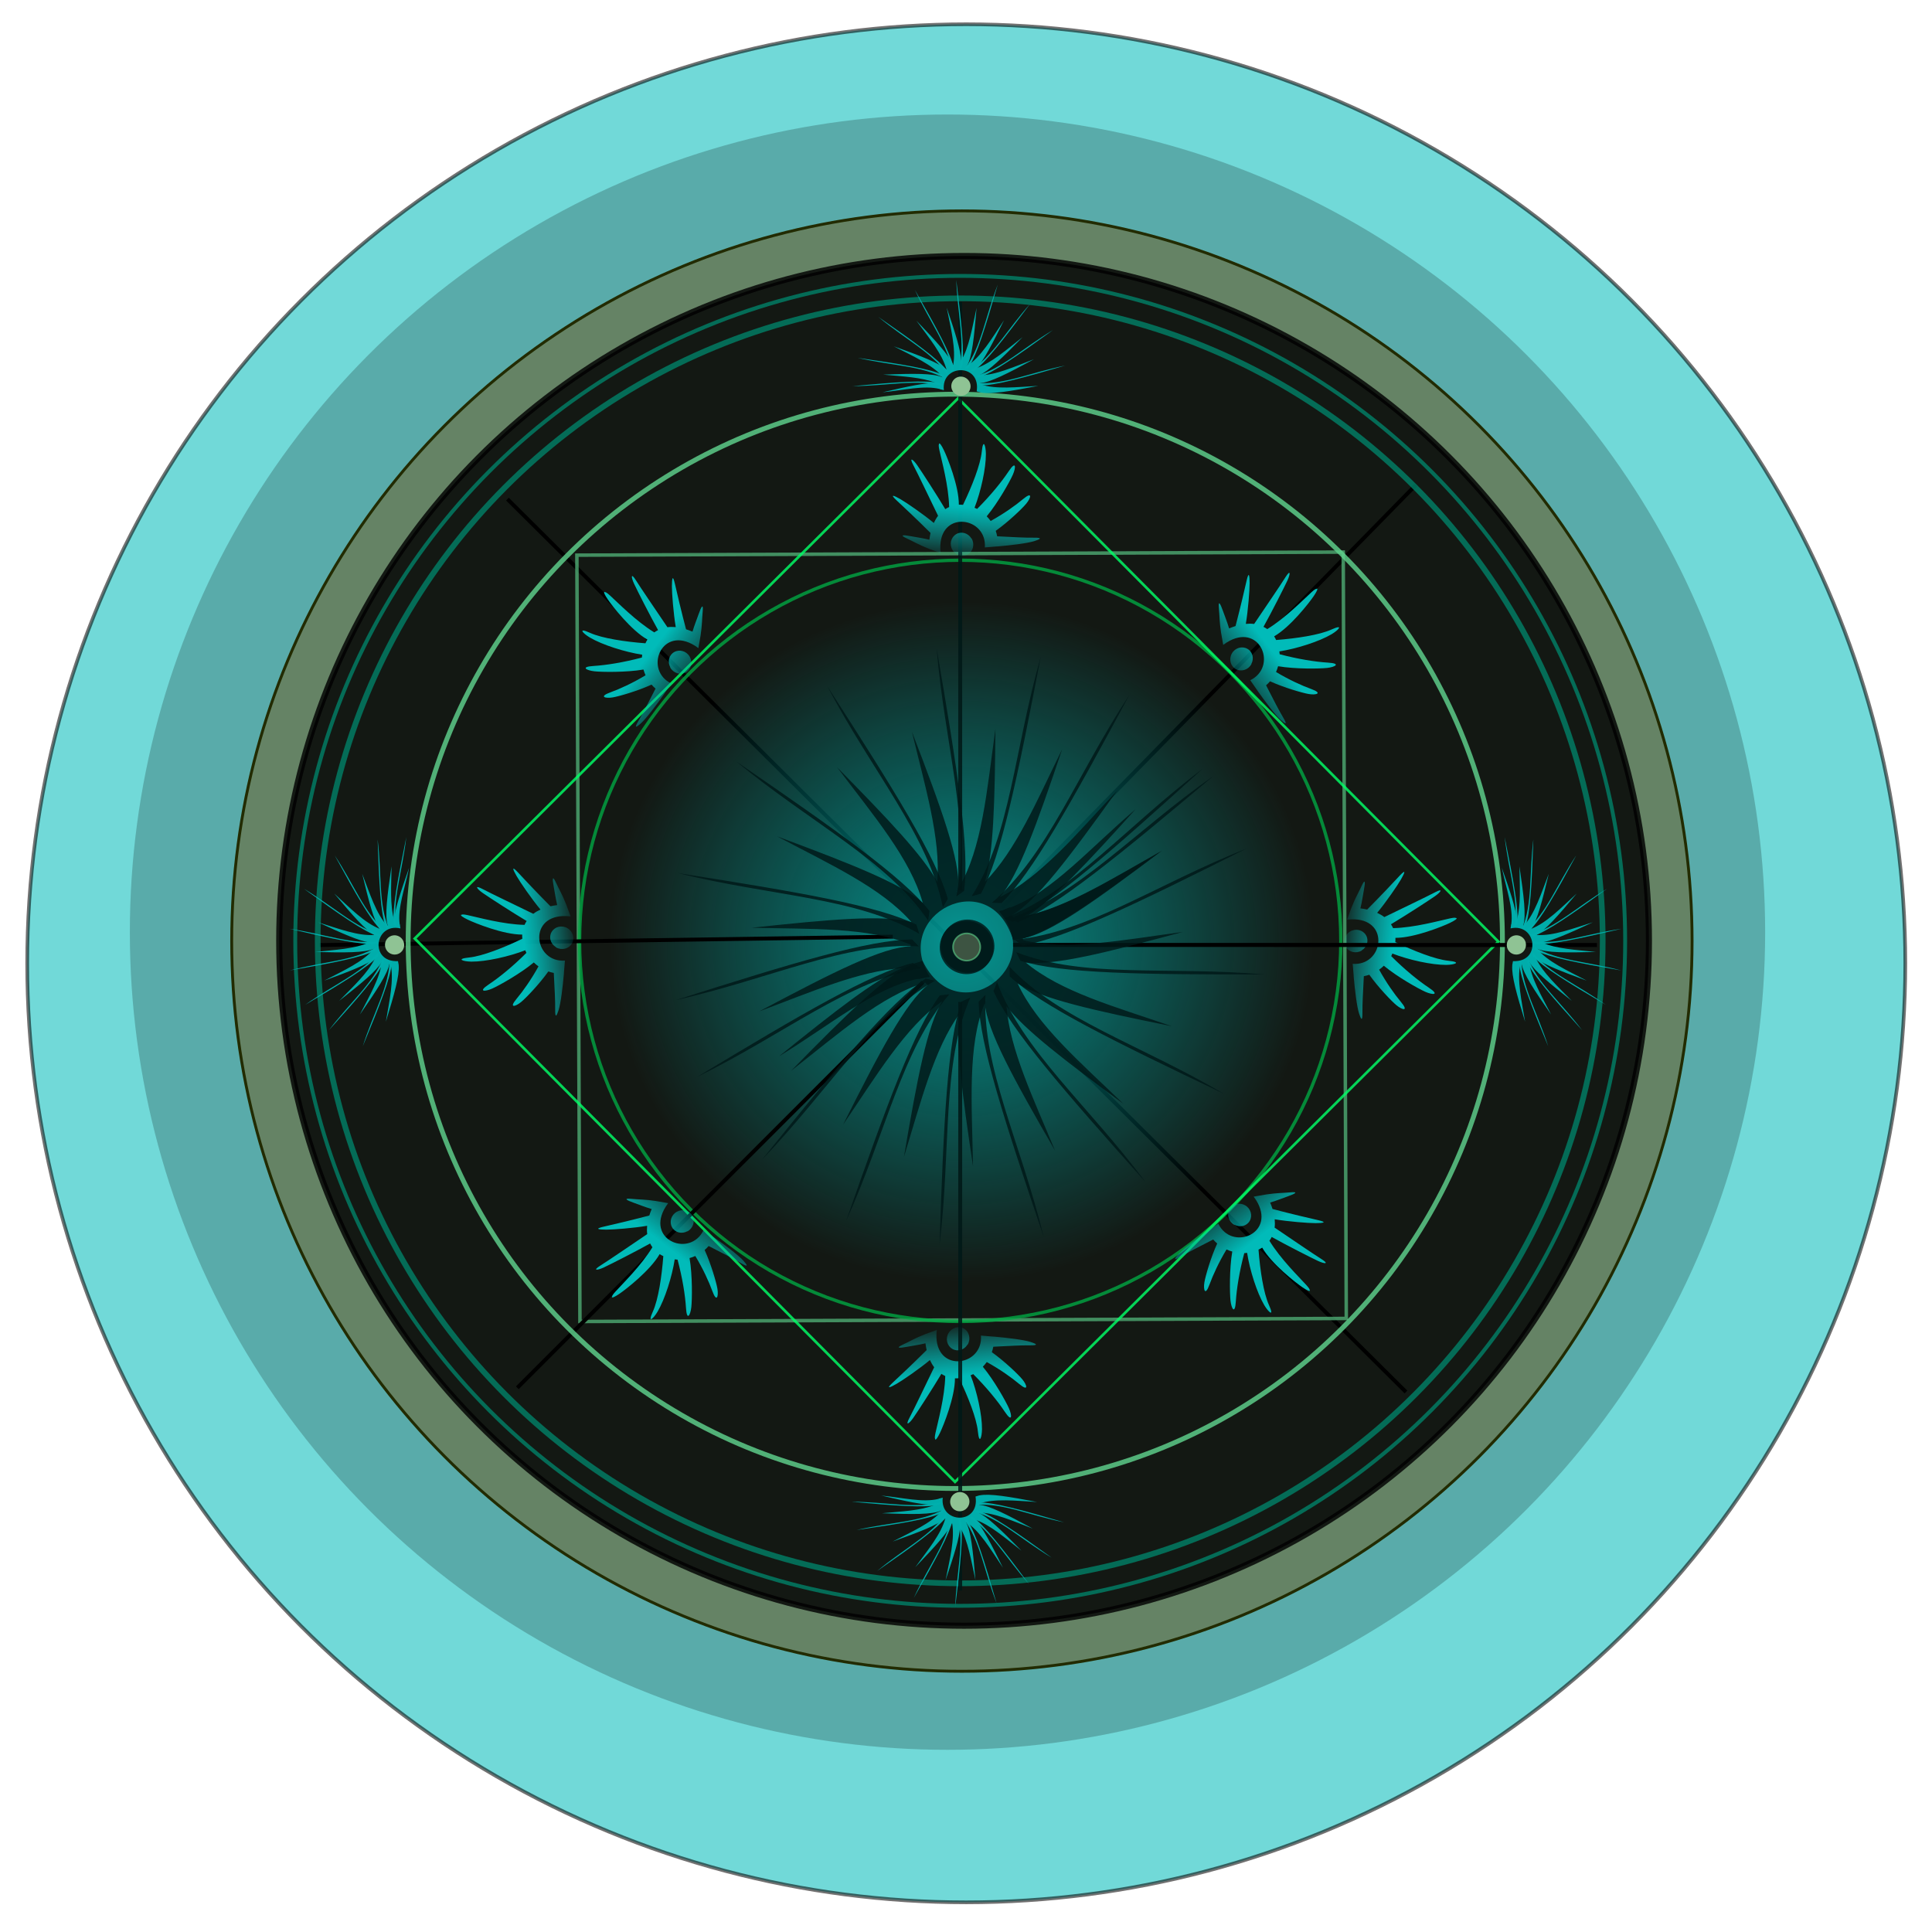 <?xml version="1.0" encoding="UTF-8" standalone="no"?>
<!-- Created with Inkscape (http://www.inkscape.org/) -->

<svg
   xmlns:dc="http://purl.org/dc/elements/1.1/"
   xmlns:cc="http://creativecommons.org/ns#"
   xmlns:rdf="http://www.w3.org/1999/02/22-rdf-syntax-ns#"
   xmlns:svg="http://www.w3.org/2000/svg"
   xmlns="http://www.w3.org/2000/svg"
   xmlns:xlink="http://www.w3.org/1999/xlink"
   xmlns:sodipodi="http://sodipodi.sourceforge.net/DTD/sodipodi-0.dtd"
   xmlns:inkscape="http://www.inkscape.org/namespaces/inkscape"
   width="128"
   height="128"
   viewBox="0 0 33.867 33.867"
   version="1.1"
   id="svg10844"
   inkscape:version="0.92.4 (5da689c313, 2019-01-14)"
   sodipodi:docname="icono_libro.svg">
  <defs
     id="defs10838">
    <radialGradient
       inkscape:collect="always"
       xlink:href="#linearGradient2828"
       id="radialGradient2832-6-0-4"
       cx="198.525"
       cy="313.859"
       fx="198.525"
       fy="313.859"
       r="98.074"
       gradientUnits="userSpaceOnUse"
       gradientTransform="matrix(0.419,-0.009,0.009,0.405,97.667,202.753)" />
    <linearGradient
       inkscape:collect="always"
       id="linearGradient2828">
      <stop
         style="stop-color:#01b0ae;stop-opacity:1;"
         offset="0"
         id="stop2824" />
      <stop
         style="stop-color:#01b0ae;stop-opacity:0;"
         offset="1"
         id="stop2826" />
    </linearGradient>
    <linearGradient
       inkscape:collect="always"
       xlink:href="#linearGradient2194"
       id="linearGradient5711"
       gradientUnits="userSpaceOnUse"
       gradientTransform="matrix(0.192,0.128,-0.128,0.192,69.902,129.512)"
       x1="1036.648"
       y1="-281.795"
       x2="1005.652"
       y2="-189.787" />
    <linearGradient
       inkscape:collect="always"
       id="linearGradient2194">
      <stop
         style="stop-color:#01bbb9;stop-opacity:1;"
         offset="0"
         id="stop2190" />
      <stop
         style="stop-color:#01bbb9;stop-opacity:0;"
         offset="1"
         id="stop2192" />
    </linearGradient>
    <linearGradient
       inkscape:collect="always"
       xlink:href="#linearGradient2208"
       id="linearGradient5719"
       gradientUnits="userSpaceOnUse"
       x1="1056.525"
       y1="-287.452"
       x2="1012.672"
       y2="-215.192" />
    <linearGradient
       inkscape:collect="always"
       id="linearGradient2208">
      <stop
         style="stop-color:#01bbb9;stop-opacity:1"
         offset="0"
         id="stop2204" />
      <stop
         style="stop-color:#07e2e1;stop-opacity:0;"
         offset="1"
         id="stop2206" />
    </linearGradient>
    <linearGradient
       inkscape:collect="always"
       xlink:href="#linearGradient2194"
       id="linearGradient5725"
       gradientUnits="userSpaceOnUse"
       x1="1036.648"
       y1="-281.795"
       x2="1005.652"
       y2="-189.787" />
    <filter
       inkscape:collect="always"
       style="color-interpolation-filters:sRGB"
       id="filter5767-5"
       x="-0.074"
       width="1.149"
       y="-0.074"
       height="1.149">
      <feGaussianBlur
         inkscape:collect="always"
         stdDeviation="8.079"
         id="feGaussianBlur5769-8" />
    </filter>
    <linearGradient
       inkscape:collect="always"
       xlink:href="#linearGradient2194"
       id="linearGradient11660"
       gradientUnits="userSpaceOnUse"
       gradientTransform="matrix(0.192,0.128,-0.128,0.192,69.902,129.512)"
       x1="1036.648"
       y1="-281.795"
       x2="1005.652"
       y2="-189.787" />
    <linearGradient
       inkscape:collect="always"
       xlink:href="#linearGradient2208"
       id="linearGradient11662"
       gradientUnits="userSpaceOnUse"
       x1="1056.525"
       y1="-287.452"
       x2="1012.672"
       y2="-215.192" />
    <linearGradient
       inkscape:collect="always"
       xlink:href="#linearGradient2208"
       id="linearGradient11664"
       gradientUnits="userSpaceOnUse"
       x1="1056.525"
       y1="-287.452"
       x2="1012.672"
       y2="-215.192" />
    <linearGradient
       inkscape:collect="always"
       xlink:href="#linearGradient2208"
       id="linearGradient11666"
       gradientUnits="userSpaceOnUse"
       x1="1056.525"
       y1="-287.452"
       x2="1012.672"
       y2="-215.192" />
    <linearGradient
       inkscape:collect="always"
       xlink:href="#linearGradient2194"
       id="linearGradient11668"
       gradientUnits="userSpaceOnUse"
       x1="1036.648"
       y1="-281.795"
       x2="1005.652"
       y2="-189.787" />
    <linearGradient
       inkscape:collect="always"
       xlink:href="#linearGradient2194"
       id="linearGradient11670"
       gradientUnits="userSpaceOnUse"
       x1="1036.648"
       y1="-281.795"
       x2="1005.652"
       y2="-189.787" />
    <linearGradient
       inkscape:collect="always"
       xlink:href="#linearGradient2194"
       id="linearGradient11672"
       gradientUnits="userSpaceOnUse"
       x1="1036.648"
       y1="-281.795"
       x2="1005.652"
       y2="-189.787" />
    <linearGradient
       inkscape:collect="always"
       xlink:href="#linearGradient2208"
       id="linearGradient11674"
       gradientUnits="userSpaceOnUse"
       x1="1056.525"
       y1="-287.452"
       x2="1012.672"
       y2="-215.192" />
    <linearGradient
       inkscape:collect="always"
       xlink:href="#linearGradient2208"
       id="linearGradient11676"
       gradientUnits="userSpaceOnUse"
       x1="1056.525"
       y1="-287.452"
       x2="1012.672"
       y2="-215.192" />
    <linearGradient
       inkscape:collect="always"
       xlink:href="#linearGradient2208"
       id="linearGradient11678"
       gradientUnits="userSpaceOnUse"
       x1="1056.525"
       y1="-287.452"
       x2="1012.672"
       y2="-215.192" />
    <linearGradient
       inkscape:collect="always"
       xlink:href="#linearGradient2194"
       id="linearGradient11680"
       gradientUnits="userSpaceOnUse"
       x1="1036.648"
       y1="-281.795"
       x2="1005.652"
       y2="-189.787" />
    <linearGradient
       inkscape:collect="always"
       xlink:href="#linearGradient2194"
       id="linearGradient11682"
       gradientUnits="userSpaceOnUse"
       x1="1036.648"
       y1="-281.795"
       x2="1005.652"
       y2="-189.787" />
    <linearGradient
       inkscape:collect="always"
       xlink:href="#linearGradient2194"
       id="linearGradient11684"
       gradientUnits="userSpaceOnUse"
       x1="1036.648"
       y1="-281.795"
       x2="1005.652"
       y2="-189.787" />
    <linearGradient
       inkscape:collect="always"
       xlink:href="#linearGradient2194"
       id="linearGradient11686"
       gradientUnits="userSpaceOnUse"
       x1="1036.648"
       y1="-281.795"
       x2="1005.652"
       y2="-189.787" />
    <linearGradient
       inkscape:collect="always"
       xlink:href="#linearGradient2194"
       id="linearGradient11688"
       gradientUnits="userSpaceOnUse"
       x1="1036.648"
       y1="-281.795"
       x2="1005.652"
       y2="-189.787" />
    <linearGradient
       inkscape:collect="always"
       xlink:href="#linearGradient2208"
       id="linearGradient11690"
       gradientUnits="userSpaceOnUse"
       x1="1056.525"
       y1="-287.452"
       x2="1012.672"
       y2="-215.192" />
    <linearGradient
       inkscape:collect="always"
       xlink:href="#linearGradient2208"
       id="linearGradient11692"
       gradientUnits="userSpaceOnUse"
       x1="1056.525"
       y1="-287.452"
       x2="1012.672"
       y2="-215.192" />
    <linearGradient
       inkscape:collect="always"
       xlink:href="#linearGradient2208"
       id="linearGradient11694"
       gradientUnits="userSpaceOnUse"
       x1="1056.525"
       y1="-287.452"
       x2="1012.672"
       y2="-215.192" />
    <linearGradient
       inkscape:collect="always"
       xlink:href="#linearGradient2208"
       id="linearGradient11696"
       gradientUnits="userSpaceOnUse"
       x1="1056.525"
       y1="-287.452"
       x2="1012.672"
       y2="-215.192" />
    <linearGradient
       inkscape:collect="always"
       xlink:href="#linearGradient2208"
       id="linearGradient11698"
       gradientUnits="userSpaceOnUse"
       x1="1056.525"
       y1="-287.452"
       x2="1012.672"
       y2="-215.192" />
  </defs>
  <sodipodi:namedview
     id="base"
     pagecolor="#ffffff"
     bordercolor="#666666"
     borderopacity="1.0"
     inkscape:pageopacity="0.0"
     inkscape:pageshadow="2"
     inkscape:zoom="3.6327482"
     inkscape:cx="102.47689"
     inkscape:cy="68.454561"
     inkscape:document-units="mm"
     inkscape:current-layer="layer1"
     showgrid="false"
     units="px"
     inkscape:window-width="1920"
     inkscape:window-height="1001"
     inkscape:window-x="0"
     inkscape:window-y="26"
     inkscape:window-maximized="1" />
  <g
     inkscape:label="Capa 1"
     inkscape:groupmode="layer"
     id="layer1"
     transform="translate(0,-263.133)">
    <circle
       style="opacity:0.556;fill:#01bbb9;fill-opacity:1;stroke:#000000;stroke-width:0.064;stroke-miterlimit:4;stroke-dasharray:none;stroke-opacity:1"
       id="path5346-6-2-0"
       cx="16.938"
       cy="280.019"
       r="16.461"
       inkscape:export-filename="/home/carito/Escritorio/libro de hechizos.png"
       inkscape:export-xdpi="90"
       inkscape:export-ydpi="90" />
    <circle
       style="opacity:0.459;fill:#000000;fill-opacity:1;stroke:none;stroke-width:0.51;stroke-miterlimit:4;stroke-dasharray:none;stroke-opacity:1;filter:url(#filter5767-5)"
       id="path5346-6-2-7-4"
       cx="239.584"
       cy="1666.903"
       r="130.3"
       transform="matrix(0.11,0,0,0.11,-9.745,96.114)"
       inkscape:export-filename="/home/carito/Escritorio/libro de hechizos.png"
       inkscape:export-xdpi="90"
       inkscape:export-ydpi="90" />
    <g
       id="g5876-2"
       transform="matrix(0.11,0,0,0.11,-10.626,96.114)"
       inkscape:export-filename="/home/carito/Escritorio/libro de hechizos.png"
       inkscape:export-xdpi="90"
       inkscape:export-ydpi="90">
      <circle
         r="116.363"
         cy="1668.323"
         cx="249.886"
         id="path5346-0-9"
         style="opacity:1;fill:#658365;fill-opacity:1;stroke:#222b00;stroke-width:0.455;stroke-miterlimit:4;stroke-dasharray:none;stroke-opacity:1" />
      <g
         inkscape:export-ydpi="90"
         inkscape:export-xdpi="90"
         inkscape:export-filename="/home/carito/Escritorio/mandala.png"
         transform="matrix(1.364,0,0,1.364,-0.675,1220.88)"
         id="g10264-6-6">
        <g
           id="g3924-1-1">
          <path
             sodipodi:nodetypes="cc"
             inkscape:connector-curvature="0"
             id="path2919-4-4-3-5-04"
             d="m 236.724,274.755 -48.363,49.369"
             style="fill:none;stroke:#000000;stroke-width:0.455px;stroke-linecap:butt;stroke-linejoin:miter;stroke-opacity:1" />
          <path
             inkscape:connector-curvature="0"
             id="path2919-3-5-2"
             d="M 130.602,276.404 235.578,380.721"
             style="fill:none;stroke:#000000;stroke-width:0.455px;stroke-linecap:butt;stroke-linejoin:miter;stroke-opacity:1" />
          <circle
             r="80.014"
             cy="328.011"
             cx="183.951"
             id="path1725-8-4-2"
             style="opacity:0.813;fill:#000000;fill-opacity:1;stroke:#000000;stroke-width:0.709;stroke-miterlimit:4;stroke-dasharray:none;stroke-opacity:1" />
          <rect
             transform="matrix(0.004,1,1,-0.004,0,0)"
             y="137.58"
             x="283.5"
             height="89.534"
             width="89.534"
             id="rect1742-3-6-7-20"
             style="opacity:0.813;fill:none;fill-opacity:0.175;stroke:#4faf75;stroke-width:0.408;stroke-miterlimit:4;stroke-dasharray:none;stroke-opacity:0.965" />
          <circle
             r="44.47"
             cy="328.011"
             cx="183.499"
             id="path1761-7-5-7-0-6-5"
             style="opacity:0.813;fill:url(#radialGradient2832-6-0-4);fill-opacity:1;stroke:#00aa44;stroke-width:0.389;stroke-miterlimit:4;stroke-dasharray:none;stroke-opacity:0.965" />
          <path
             sodipodi:nodetypes="cc"
             inkscape:connector-curvature="0"
             id="path2919-4-47-4-5-5"
             d="m 175.624,327.52 -67.008,0.983"
             style="fill:none;stroke:#000000;stroke-width:0.455px;stroke-linecap:butt;stroke-linejoin:miter;stroke-opacity:1" />
          <circle
             r="75.063"
             cy="328.011"
             cx="183.499"
             id="path1725-2-8-6-2"
             style="opacity:0.813;fill:none;fill-opacity:1;stroke:#008066;stroke-width:0.665;stroke-miterlimit:4;stroke-dasharray:none;stroke-opacity:1" />
          <rect
             transform="matrix(0.709,-0.705,-0.705,-0.709,0,0)"
             y="-406.438"
             x="-146.183"
             height="89.534"
             width="89.534"
             id="rect1742-8-9-9"
             style="opacity:0.813;fill:none;fill-opacity:0.206;stroke:#00ff66;stroke-width:0.308;stroke-miterlimit:4;stroke-dasharray:none;stroke-opacity:1" />
          <path
             sodipodi:nodetypes="cc"
             inkscape:connector-curvature="0"
             id="path2919-4-8-37-0"
             d="m 179.141,332.84 -47.387,47.387"
             style="fill:none;stroke:#000000;stroke-width:0.455px;stroke-linecap:butt;stroke-linejoin:miter;stroke-opacity:1" />
          <g
             transform="matrix(0.333,0,0,0.333,117.373,223.56)"
             id="g2755-9-4-2">
            <path
               style="fill:url(#linearGradient11660);fill-opacity:1;stroke:none;stroke-width:0.898;stroke-miterlimit:4;stroke-dasharray:none"
               d="m 323.733,190.084 c 0.442,0.023 -0.118,1.134 -1.145,2.652 -1.567,2.312 -8.183,10.829 -13.865,14.092 0.271,0.408 0.477,0.843 0.689,1.291 7.217,-0.552 15.195,-1.769 19.395,-3.668 4.471,-2.023 2.57,0.154 0.075,1.633 -4.356,2.581 -12.304,5.1 -18.338,6.036 0.036,0.337 0.103,0.652 0.114,0.992 6.481,1.719 12.535,2.67 16.934,2.939 4.791,0.293 2.5,1.57 -0.316,1.871 -2.64,0.283 -11.023,0.428 -17.174,-0.6 -0.187,0.683 -0.43,1.363 -0.723,2.017 4.593,2.757 8.971,4.74 12.36,5.975 4.162,1.517 1.729,2.195 -0.861,1.759 -2.225,-0.374 -8.574,-2.19 -13.596,-4.466 -0.429,0.492 -0.885,0.968 -1.397,1.402 2.869,5.563 4.325,8.488 6.012,11.327 1.745,2.938 0.58,2.129 -0.868,0.839 -1.925,-1.715 -5.534,-6.547 -8.13,-10.239 -0.035,-0.023 -0.04,-0.098 -0.068,-0.13 l -2.497,-3.577 c 9.479,-4.58 3.83,-19.593 -7.191,-13.86 -0.367,0.19 -0.757,0.422 -1.136,0.66 -0.379,0.239 -0.769,0.524 -1.159,0.811 l -0.771,-4.427 c -0.561,-3.72 -0.509,-5.946 -0.737,-8.318 -0.305,-3.163 0.489,-1.827 1.349,0.648 0.584,1.68 1.47,3.786 2.227,6.311 0.77,-0.325 1.534,-0.606 2.256,-0.831 1.803,-6.822 3.131,-12.649 3.895,-15.978 0.772,-3.367 1.042,-1.838 1.051,0.864 0.009,2.566 -0.528,9.523 -1.339,14.348 1.032,-0.097 2.022,-0.089 2.923,0.029 4.009,-5.962 9.127,-13.423 10.961,-16.357 1.844,-2.952 1.845,-1.29 0.674,1.198 -1.27,2.697 -5.425,10.888 -8.359,16.172 0.45,0.227 0.876,0.477 1.274,0.762 l 0.054,0.036 c 6.419,-3.92 12.761,-10.455 15.49,-12.927 1.034,-0.937 1.488,-1.209 1.753,-1.195 z"
               id="path5108-2-5-3-2-7-7-2-7-52-8"
               inkscape:connector-curvature="0"
               sodipodi:nodetypes="ccccccccccccccccccccccccccccccccccccccccc" />
            <path
               style="fill:url(#linearGradient5711);fill-opacity:1;stroke:none;stroke-width:1.567;stroke-miterlimit:4;stroke-dasharray:none"
               d="m 299.311,211.195 c 1.849,1.025 2.461,3.376 1.399,5.344 l 0.015,0.096 c -1.119,1.977 -3.585,2.736 -5.463,1.695 -1.877,-1.043 -2.495,-3.519 -1.376,-5.496 1.119,-1.976 3.547,-2.679 5.424,-1.637 z"
               id="rect8672-5-5-8-7-0-1-2-1-4-5-7-5-3"
               inkscape:connector-curvature="0" />
          </g>
          <path
             inkscape:connector-curvature="0"
             id="path2981-6-4-8"
             d="m 183.499,253.368 v 68.777 -0.329"
             style="fill:none;stroke:#001817;stroke-width:0.455px;stroke-linecap:butt;stroke-linejoin:miter;stroke-opacity:0.875" />
          <g
             transform="matrix(0.333,0,0,0.333,117.373,223.56)"
             id="g2720-4-7-0">
            <g
               id="g5162-7-8-9-8-8-3-4-40"
               transform="matrix(0.207,-0.102,0.102,0.207,11.135,328.563)"
               style="display:inline;opacity:1;fill:url(#linearGradient11666);fill-opacity:1;stroke:none"
               inkscape:transform-center-x="-7.1323907"
               inkscape:transform-center-y="-11.700245">
              <path
                 sodipodi:nodetypes="ccccccccccccccccccccccccccccccccccccccccc"
                 inkscape:connector-curvature="0"
                 id="path5108-2-5-3-2-7-84-0-4-9"
                 d="m 1062.364,-391.159 c 1.652,-0.98 2.299,4.38 2.237,12.332 -0.103,12.117 -3.535,58.775 -16.218,84.214 1.958,0.822 3.748,1.901 5.593,3.008 24.739,-19.336 50.634,-42.901 61.237,-59.853 11.289,-18.049 9.652,-5.619 4.194,5.716 -9.532,19.79 -32.186,47.985 -51.73,65.867 0.938,1.13 1.94,2.107 2.796,3.306 27.54,-9.365 51.691,-20.477 68.228,-30.075 18.008,-10.453 12.804,-0.336 3.355,7.519 -8.853,7.366 -38.785,28.032 -63.474,39.099 0.966,2.916 1.724,5.955 2.238,9.022 23.213,-1.079 43.793,-4.439 59,-8.12 18.679,-4.524 11.52,3.775 1.117,8.422 -8.936,3.994 -36.233,12.693 -59.839,16.541 -0.367,2.807 -0.869,5.623 -1.678,8.422 23.732,13.199 36.017,20.265 48.934,26.465 13.363,6.418 7.213,6.297 -1.117,5.115 -11.073,-1.567 -35.719,-10.35 -53.967,-17.446 -0.18,0 -0.38,-0.26 -0.557,-0.308 l -17.616,-6.919 c 23.233,-39.32 -33.246,-79.97 -59.28,-32.782 -0.869,1.567 -1.721,3.342 -2.518,5.113 -0.793,1.772 -1.521,3.74 -2.235,5.715 l -13.423,-14.137 c -10.966,-12.087 -16.124,-20.254 -22.649,-28.271 -8.7,-10.692 -2.624,-7.777 6.432,-0.9 6.145,4.665 14.407,10.145 23.208,17.443 1.999,-3.025 4.083,-5.875 6.151,-8.42 -9.881,-28.972 -19.085,-53.21 -24.327,-67.07 -5.301,-14.018 -0.653,-9.141 5.872,0.596 6.197,9.246 20.976,35.664 29.64,55.04 3.494,-2.828 7.09,-5.18 10.625,-6.919 0.154,-31.166 0.711,-70.416 0.285,-85.416 -0.434,-15.092 3.566,-9.091 5.313,2.708 1.896,12.793 6.566,52.362 8.669,78.499 2.171,-0.26 4.309,-0.384 6.431,-0.308 h 0.28 c 13.765,-29.581 20.967,-68.426 24.886,-83.914 1.485,-5.87 2.469,-7.943 3.46,-8.528 z"
                 style="fill:url(#linearGradient11662);fill-opacity:1;stroke:none;stroke-width:3.897;stroke-miterlimit:4;stroke-dasharray:none" />
              <path
                 inkscape:connector-curvature="0"
                 id="rect8672-5-5-8-7-0-1-2-1-3-3-30-1"
                 d="m 1024.885,-256.222 c 9.142,-0.742 17,6.282 17.896,15.94 l 0.285,0.308 c 0.706,9.829 -6.373,18.498 -15.659,19.249 -9.285,0.742 -17.468,-6.716 -18.175,-16.545 -0.706,-9.828 6.373,-18.198 15.659,-18.945 z"
                 style="fill:url(#linearGradient11664);fill-opacity:1;stroke:none;stroke-width:6.797;stroke-miterlimit:4;stroke-dasharray:none" />
            </g>
          </g>
          <g
             transform="matrix(0.333,0,0,0.333,117.373,223.56)"
             id="g2715-0-7-9">
            <g
               id="g5162-7-8-9-8-3-5-6-9-8-62"
               transform="matrix(-0.192,0.128,0.128,0.192,327.826,130.349)"
               style="display:inline;opacity:1;fill:url(#linearGradient11672);fill-opacity:1;stroke:none"
               inkscape:transform-center-x="12.512706"
               inkscape:transform-center-y="3.0166395">
              <path
                 sodipodi:nodetypes="ccccccccccccccccccccccccccccccccccccccccc"
                 inkscape:connector-curvature="0"
                 id="path5108-2-5-3-2-7-7-2-8-2-6-5"
                 d="m 1062.364,-391.159 c 1.652,-0.98 2.299,4.38 2.237,12.332 -0.103,12.117 -3.535,58.775 -16.218,84.214 1.958,0.822 3.748,1.901 5.593,3.008 24.739,-19.336 50.634,-42.901 61.237,-59.853 11.289,-18.049 9.652,-5.619 4.194,5.716 -9.532,19.79 -32.186,47.985 -51.73,65.867 0.938,1.13 1.94,2.107 2.796,3.306 27.54,-9.365 51.691,-20.477 68.228,-30.075 18.008,-10.453 12.804,-0.336 3.355,7.519 -8.853,7.366 -38.785,28.032 -63.474,39.099 0.966,2.916 1.724,5.955 2.238,9.022 23.213,-1.079 43.793,-4.439 59,-8.12 18.679,-4.524 11.52,3.775 1.117,8.422 -8.936,3.994 -36.233,12.693 -59.839,16.541 -0.367,2.807 -0.869,5.623 -1.678,8.422 23.732,13.199 36.017,20.265 48.934,26.465 13.363,6.418 7.213,6.297 -1.117,5.115 -11.073,-1.567 -35.719,-10.35 -53.967,-17.446 -0.18,0 -0.38,-0.26 -0.557,-0.308 l -17.616,-6.919 c 23.233,-39.32 -33.246,-79.97 -59.28,-32.782 -0.869,1.567 -1.721,3.342 -2.518,5.113 -0.793,1.772 -1.521,3.74 -2.235,5.715 l -13.423,-14.137 c -10.966,-12.087 -16.124,-20.254 -22.649,-28.271 -8.7,-10.692 -2.624,-7.777 6.432,-0.9 6.145,4.665 14.407,10.145 23.208,17.443 1.999,-3.025 4.083,-5.875 6.151,-8.42 -9.881,-28.972 -19.085,-53.21 -24.327,-67.07 -5.301,-14.018 -0.653,-9.141 5.872,0.596 6.197,9.246 20.976,35.664 29.64,55.04 3.494,-2.828 7.09,-5.18 10.625,-6.919 0.154,-31.166 0.711,-70.416 0.285,-85.416 -0.434,-15.092 3.566,-9.091 5.313,2.708 1.896,12.793 6.566,52.362 8.669,78.499 2.171,-0.26 4.309,-0.384 6.431,-0.308 h 0.28 c 13.765,-29.581 20.967,-68.426 24.886,-83.914 1.485,-5.87 2.469,-7.943 3.46,-8.528 z"
                 style="fill:url(#linearGradient11668);fill-opacity:1;stroke:none;stroke-width:3.897;stroke-miterlimit:4;stroke-dasharray:none" />
              <path
                 inkscape:connector-curvature="0"
                 id="rect8672-5-5-8-7-0-1-2-1-4-5-9-5-8-4"
                 d="m 1024.885,-256.222 c 9.142,-0.742 17,6.282 17.896,15.94 l 0.285,0.308 c 0.706,9.829 -6.373,18.498 -15.659,19.249 -9.285,0.742 -17.468,-6.716 -18.175,-16.545 -0.706,-9.828 6.373,-18.198 15.659,-18.945 z"
                 style="fill:url(#linearGradient11670);fill-opacity:1;stroke:none;stroke-width:6.797;stroke-miterlimit:4;stroke-dasharray:none" />
            </g>
          </g>
          <g
             transform="matrix(0.333,0,0,0.333,117.373,223.56)"
             id="g2737-4-8-4">
            <g
               id="g5162-7-8-9-8-8-6-0-4-9"
               transform="matrix(0.207,0.102,0.102,-0.207,9.768,299.239)"
               style="display:inline;opacity:1;fill:url(#linearGradient11678);fill-opacity:1;stroke:none"
               inkscape:transform-center-x="-7.1323907"
               inkscape:transform-center-y="11.700242">
              <path
                 sodipodi:nodetypes="ccccccccccccccccccccccccccccccccccccccccc"
                 inkscape:connector-curvature="0"
                 id="path5108-2-5-3-2-7-84-4-5-3-9"
                 d="m 1062.364,-391.159 c 1.652,-0.98 2.299,4.38 2.237,12.332 -0.103,12.117 -3.535,58.775 -16.218,84.214 1.958,0.822 3.748,1.901 5.593,3.008 24.739,-19.336 50.634,-42.901 61.237,-59.853 11.289,-18.049 9.652,-5.619 4.194,5.716 -9.532,19.79 -32.186,47.985 -51.73,65.867 0.938,1.13 1.94,2.107 2.796,3.306 27.54,-9.365 51.691,-20.477 68.228,-30.075 18.008,-10.453 12.804,-0.336 3.355,7.519 -8.853,7.366 -38.785,28.032 -63.474,39.099 0.966,2.916 1.724,5.955 2.238,9.022 23.213,-1.079 43.793,-4.439 59,-8.12 18.679,-4.524 11.52,3.775 1.117,8.422 -8.936,3.994 -36.233,12.693 -59.839,16.541 -0.367,2.807 -0.869,5.623 -1.678,8.422 23.732,13.199 36.017,20.265 48.934,26.465 13.363,6.418 7.213,6.297 -1.117,5.115 -11.073,-1.567 -35.719,-10.35 -53.967,-17.446 -0.18,0 -0.38,-0.26 -0.557,-0.308 l -17.616,-6.919 c 23.233,-39.32 -33.246,-79.97 -59.28,-32.782 -0.869,1.567 -1.721,3.342 -2.518,5.113 -0.793,1.772 -1.521,3.74 -2.235,5.715 l -13.423,-14.137 c -10.966,-12.087 -16.124,-20.254 -22.649,-28.271 -8.7,-10.692 -2.624,-7.777 6.432,-0.9 6.145,4.665 14.407,10.145 23.208,17.443 1.999,-3.025 4.083,-5.875 6.151,-8.42 -9.881,-28.972 -19.085,-53.21 -24.327,-67.07 -5.301,-14.018 -0.653,-9.141 5.872,0.596 6.197,9.246 20.976,35.664 29.64,55.04 3.494,-2.828 7.09,-5.18 10.625,-6.919 0.154,-31.166 0.711,-70.416 0.285,-85.416 -0.434,-15.092 3.566,-9.091 5.313,2.708 1.896,12.793 6.566,52.362 8.669,78.499 2.171,-0.26 4.309,-0.384 6.431,-0.308 h 0.28 c 13.765,-29.581 20.967,-68.426 24.886,-83.914 1.485,-5.87 2.469,-7.943 3.46,-8.528 z"
                 style="fill:url(#linearGradient11674);fill-opacity:1;stroke:none;stroke-width:3.897;stroke-miterlimit:4;stroke-dasharray:none" />
              <path
                 inkscape:connector-curvature="0"
                 id="rect8672-5-5-8-7-0-1-2-1-3-9-9-1-3"
                 d="m 1024.885,-256.222 c 9.142,-0.742 17,6.282 17.896,15.94 l 0.285,0.308 c 0.706,9.829 -6.373,18.498 -15.659,19.249 -9.285,0.742 -17.468,-6.716 -18.175,-16.545 -0.706,-9.828 6.373,-18.198 15.659,-18.945 z"
                 style="fill:url(#linearGradient11676);fill-opacity:1;stroke:none;stroke-width:6.797;stroke-miterlimit:4;stroke-dasharray:none" />
            </g>
          </g>
          <g
             transform="matrix(0.333,0,0,0.333,117.373,223.56)"
             id="g2732-4-4-6">
            <g
               id="g5162-7-8-9-8-3-5-6-1-6-92-0"
               transform="matrix(-0.128,0.192,-0.192,-0.128,382.158,182.306)"
               style="display:inline;opacity:1;fill:url(#linearGradient11684);fill-opacity:1;stroke:none"
               inkscape:transform-center-x="3.0166355"
               inkscape:transform-center-y="12.512707">
              <path
                 sodipodi:nodetypes="ccccccccccccccccccccccccccccccccccccccccc"
                 inkscape:connector-curvature="0"
                 id="path5108-2-5-3-2-7-7-2-8-7-9-0-5"
                 d="m 1062.364,-391.159 c 1.652,-0.98 2.299,4.38 2.237,12.332 -0.103,12.117 -3.535,58.775 -16.218,84.214 1.958,0.822 3.748,1.901 5.593,3.008 24.739,-19.336 50.634,-42.901 61.237,-59.853 11.289,-18.049 9.652,-5.619 4.194,5.716 -9.532,19.79 -32.186,47.985 -51.73,65.867 0.938,1.13 1.94,2.107 2.796,3.306 27.54,-9.365 51.691,-20.477 68.228,-30.075 18.008,-10.453 12.804,-0.336 3.355,7.519 -8.853,7.366 -38.785,28.032 -63.474,39.099 0.966,2.916 1.724,5.955 2.238,9.022 23.213,-1.079 43.793,-4.439 59,-8.12 18.679,-4.524 11.52,3.775 1.117,8.422 -8.936,3.994 -36.233,12.693 -59.839,16.541 -0.367,2.807 -0.869,5.623 -1.678,8.422 23.732,13.199 36.017,20.265 48.934,26.465 13.363,6.418 7.213,6.297 -1.117,5.115 -11.073,-1.567 -35.719,-10.35 -53.967,-17.446 -0.18,0 -0.38,-0.26 -0.557,-0.308 l -17.616,-6.919 c 23.233,-39.32 -33.246,-79.97 -59.28,-32.782 -0.869,1.567 -1.721,3.342 -2.518,5.113 -0.793,1.772 -1.521,3.74 -2.235,5.715 l -13.423,-14.137 c -10.966,-12.087 -16.124,-20.254 -22.649,-28.271 -8.7,-10.692 -2.624,-7.777 6.432,-0.9 6.145,4.665 14.407,10.145 23.208,17.443 1.999,-3.025 4.083,-5.875 6.151,-8.42 -9.881,-28.972 -19.085,-53.21 -24.327,-67.07 -5.301,-14.018 -0.653,-9.141 5.872,0.596 6.197,9.246 20.976,35.664 29.64,55.04 3.494,-2.828 7.09,-5.18 10.625,-6.919 0.154,-31.166 0.711,-70.416 0.285,-85.416 -0.434,-15.092 3.566,-9.091 5.313,2.708 1.896,12.793 6.566,52.362 8.669,78.499 2.171,-0.26 4.309,-0.384 6.431,-0.308 h 0.28 c 13.765,-29.581 20.967,-68.426 24.886,-83.914 1.485,-5.87 2.469,-7.943 3.46,-8.528 z"
                 style="fill:url(#linearGradient11680);fill-opacity:1;stroke:none;stroke-width:3.897;stroke-miterlimit:4;stroke-dasharray:none" />
              <path
                 inkscape:connector-curvature="0"
                 id="rect8672-5-5-8-7-0-1-2-1-4-5-9-2-2-6-02"
                 d="m 1024.885,-256.222 c 9.142,-0.742 17,6.282 17.896,15.94 l 0.285,0.308 c 0.706,9.829 -6.373,18.498 -15.659,19.249 -9.285,0.742 -17.468,-6.716 -18.175,-16.545 -0.706,-9.828 6.373,-18.198 15.659,-18.945 z"
                 style="fill:url(#linearGradient11682);fill-opacity:1;stroke:none;stroke-width:6.797;stroke-miterlimit:4;stroke-dasharray:none" />
            </g>
          </g>
          <g
             transform="matrix(0.333,0,0,0.333,117.373,223.56)"
             id="g2742-2-8-94">
            <g
               id="g5162-7-8-9-8-3-5-0-4-9-3"
               transform="matrix(0.128,0.192,0.192,-0.128,15.492,184.59)"
               style="display:inline;opacity:1;fill:url(#linearGradient5725);fill-opacity:1;stroke:none"
               inkscape:transform-center-x="-3.0166375"
               inkscape:transform-center-y="12.512708">
              <path
                 sodipodi:nodetypes="ccccccccccccccccccccccccccccccccccccccccc"
                 inkscape:connector-curvature="0"
                 id="path5108-2-5-3-2-7-7-2-6-7-2-5"
                 d="m 1062.364,-391.159 c 1.652,-0.98 2.299,4.38 2.237,12.332 -0.103,12.117 -3.535,58.775 -16.218,84.214 1.958,0.822 3.748,1.901 5.593,3.008 24.739,-19.336 50.634,-42.901 61.237,-59.853 11.289,-18.049 9.652,-5.619 4.194,5.716 -9.532,19.79 -32.186,47.985 -51.73,65.867 0.938,1.13 1.94,2.107 2.796,3.306 27.54,-9.365 51.691,-20.477 68.228,-30.075 18.008,-10.453 12.804,-0.336 3.355,7.519 -8.853,7.366 -38.785,28.032 -63.474,39.099 0.966,2.916 1.724,5.955 2.238,9.022 23.213,-1.079 43.793,-4.439 59,-8.12 18.679,-4.524 11.52,3.775 1.117,8.422 -8.936,3.994 -36.233,12.693 -59.839,16.541 -0.367,2.807 -0.869,5.623 -1.678,8.422 23.732,13.199 36.017,20.265 48.934,26.465 13.363,6.418 7.213,6.297 -1.117,5.115 -11.073,-1.567 -35.719,-10.35 -53.967,-17.446 -0.18,0 -0.38,-0.26 -0.557,-0.308 l -17.616,-6.919 c 23.233,-39.32 -33.246,-79.97 -59.28,-32.782 -0.869,1.567 -1.721,3.342 -2.518,5.113 -0.793,1.772 -1.521,3.74 -2.235,5.715 l -13.423,-14.137 c -10.966,-12.087 -16.124,-20.254 -22.649,-28.271 -8.7,-10.692 -2.624,-7.777 6.432,-0.9 6.145,4.665 14.407,10.145 23.208,17.443 1.999,-3.025 4.083,-5.875 6.151,-8.42 -9.881,-28.972 -19.085,-53.21 -24.327,-67.07 -5.301,-14.018 -0.653,-9.141 5.872,0.596 6.197,9.246 20.976,35.664 29.64,55.04 3.494,-2.828 7.09,-5.18 10.625,-6.919 0.154,-31.166 0.711,-70.416 0.285,-85.416 -0.434,-15.092 3.566,-9.091 5.313,2.708 1.896,12.793 6.566,52.362 8.669,78.499 2.171,-0.26 4.309,-0.384 6.431,-0.308 h 0.28 c 13.765,-29.581 20.967,-68.426 24.886,-83.914 1.485,-5.87 2.469,-7.943 3.46,-8.528 z"
                 style="fill:url(#linearGradient11686);fill-opacity:1;stroke:none;stroke-width:3.897;stroke-miterlimit:4;stroke-dasharray:none" />
              <path
                 inkscape:connector-curvature="0"
                 id="rect8672-5-5-8-7-0-1-2-1-4-5-1-7-6-1"
                 d="m 1024.885,-256.222 c 9.142,-0.742 17,6.282 17.896,15.94 l 0.285,0.308 c 0.706,9.829 -6.373,18.498 -15.659,19.249 -9.285,0.742 -17.468,-6.716 -18.175,-16.545 -0.706,-9.828 6.373,-18.198 15.659,-18.945 z"
                 style="fill:url(#linearGradient11688);fill-opacity:1;stroke:none;stroke-width:6.797;stroke-miterlimit:4;stroke-dasharray:none" />
            </g>
          </g>
          <g
             transform="matrix(0.333,0,0,0.333,117.373,223.56)"
             id="g2747-5-6-7">
            <g
               id="g5162-7-8-9-8-8-4-4-4-4"
               transform="matrix(-0.102,0.207,0.207,0.102,212.819,124.504)"
               style="display:inline;opacity:1;fill:url(#linearGradient11694);fill-opacity:1;stroke:none"
               inkscape:transform-center-x="11.700242"
               inkscape:transform-center-y="7.1323877">
              <path
                 sodipodi:nodetypes="ccccccccccccccccccccccccccccccccccccccccc"
                 inkscape:connector-curvature="0"
                 id="path5108-2-5-3-2-7-84-9-8-9-3"
                 d="m 1062.364,-391.159 c 1.652,-0.98 2.299,4.38 2.237,12.332 -0.103,12.117 -3.535,58.775 -16.218,84.214 1.958,0.822 3.748,1.901 5.593,3.008 24.739,-19.336 50.634,-42.901 61.237,-59.853 11.289,-18.049 9.652,-5.619 4.194,5.716 -9.532,19.79 -32.186,47.985 -51.73,65.867 0.938,1.13 1.94,2.107 2.796,3.306 27.54,-9.365 51.691,-20.477 68.228,-30.075 18.008,-10.453 12.804,-0.336 3.355,7.519 -8.853,7.366 -38.785,28.032 -63.474,39.099 0.966,2.916 1.724,5.955 2.238,9.022 23.213,-1.079 43.793,-4.439 59,-8.12 18.679,-4.524 11.52,3.775 1.117,8.422 -8.936,3.994 -36.233,12.693 -59.839,16.541 -0.367,2.807 -0.869,5.623 -1.678,8.422 23.732,13.199 36.017,20.265 48.934,26.465 13.363,6.418 7.213,6.297 -1.117,5.115 -11.073,-1.567 -35.719,-10.35 -53.967,-17.446 -0.18,0 -0.38,-0.26 -0.557,-0.308 l -17.616,-6.919 c 23.233,-39.32 -33.246,-79.97 -59.28,-32.782 -0.869,1.567 -1.721,3.342 -2.518,5.113 -0.793,1.772 -1.521,3.74 -2.235,5.715 l -13.423,-14.137 c -10.966,-12.087 -16.124,-20.254 -22.649,-28.271 -8.7,-10.692 -2.624,-7.777 6.432,-0.9 6.145,4.665 14.407,10.145 23.208,17.443 1.999,-3.025 4.083,-5.875 6.151,-8.42 -9.881,-28.972 -19.085,-53.21 -24.327,-67.07 -5.301,-14.018 -0.653,-9.141 5.872,0.596 6.197,9.246 20.976,35.664 29.64,55.04 3.494,-2.828 7.09,-5.18 10.625,-6.919 0.154,-31.166 0.711,-70.416 0.285,-85.416 -0.434,-15.092 3.566,-9.091 5.313,2.708 1.896,12.793 6.566,52.362 8.669,78.499 2.171,-0.26 4.309,-0.384 6.431,-0.308 h 0.28 c 13.765,-29.581 20.967,-68.426 24.886,-83.914 1.485,-5.87 2.469,-7.943 3.46,-8.528 z"
                 style="fill:url(#linearGradient11690);fill-opacity:1;stroke:none;stroke-width:3.897;stroke-miterlimit:4;stroke-dasharray:none" />
              <path
                 inkscape:connector-curvature="0"
                 id="rect8672-5-5-8-7-0-1-2-1-3-0-1-50-1"
                 d="m 1024.885,-256.222 c 9.142,-0.742 17,6.282 17.896,15.94 l 0.285,0.308 c 0.706,9.829 -6.373,18.498 -15.659,19.249 -9.285,0.742 -17.468,-6.716 -18.175,-16.545 -0.706,-9.828 6.373,-18.198 15.659,-18.945 z"
                 style="fill:url(#linearGradient11692);fill-opacity:1;stroke:none;stroke-width:6.797;stroke-miterlimit:4;stroke-dasharray:none" />
            </g>
          </g>
          <g
             transform="matrix(0.333,0,0,0.333,117.373,223.56)"
             id="g2727-2-4-4">
            <g
               id="g5162-7-8-9-8-8-4-1-8-8-6"
               transform="matrix(0.102,0.207,-0.207,0.102,183.356,125.651)"
               style="display:inline;opacity:1;fill:url(#linearGradient5719);fill-opacity:1;stroke:none"
               inkscape:transform-center-x="-11.700239"
               inkscape:transform-center-y="7.1323877">
              <path
                 sodipodi:nodetypes="ccccccccccccccccccccccccccccccccccccccccc"
                 inkscape:connector-curvature="0"
                 id="path5108-2-5-3-2-7-84-9-5-9-7-9"
                 d="m 1062.364,-391.159 c 1.652,-0.98 2.299,4.38 2.237,12.332 -0.103,12.117 -3.535,58.775 -16.218,84.214 1.958,0.822 3.748,1.901 5.593,3.008 24.739,-19.336 50.634,-42.901 61.237,-59.853 11.289,-18.049 9.652,-5.619 4.194,5.716 -9.532,19.79 -32.186,47.985 -51.73,65.867 0.938,1.13 1.94,2.107 2.796,3.306 27.54,-9.365 51.691,-20.477 68.228,-30.075 18.008,-10.453 12.804,-0.336 3.355,7.519 -8.853,7.366 -38.785,28.032 -63.474,39.099 0.966,2.916 1.724,5.955 2.238,9.022 23.213,-1.079 43.793,-4.439 59,-8.12 18.679,-4.524 11.52,3.775 1.117,8.422 -8.936,3.994 -36.233,12.693 -59.839,16.541 -0.367,2.807 -0.869,5.623 -1.678,8.422 23.732,13.199 36.017,20.265 48.934,26.465 13.363,6.418 7.213,6.297 -1.117,5.115 -11.073,-1.567 -35.719,-10.35 -53.967,-17.446 -0.18,0 -0.38,-0.26 -0.557,-0.308 l -17.616,-6.919 c 23.233,-39.32 -33.246,-79.97 -59.28,-32.782 -0.869,1.567 -1.721,3.342 -2.518,5.113 -0.793,1.772 -1.521,3.74 -2.235,5.715 l -13.423,-14.137 c -10.966,-12.087 -16.124,-20.254 -22.649,-28.271 -8.7,-10.692 -2.624,-7.777 6.432,-0.9 6.145,4.665 14.407,10.145 23.208,17.443 1.999,-3.025 4.083,-5.875 6.151,-8.42 -9.881,-28.972 -19.085,-53.21 -24.327,-67.07 -5.301,-14.018 -0.653,-9.141 5.872,0.596 6.197,9.246 20.976,35.664 29.64,55.04 3.494,-2.828 7.09,-5.18 10.625,-6.919 0.154,-31.166 0.711,-70.416 0.285,-85.416 -0.434,-15.092 3.566,-9.091 5.313,2.708 1.896,12.793 6.566,52.362 8.669,78.499 2.171,-0.26 4.309,-0.384 6.431,-0.308 h 0.28 c 13.765,-29.581 20.967,-68.426 24.886,-83.914 1.485,-5.87 2.469,-7.943 3.46,-8.528 z"
                 style="fill:url(#linearGradient11696);fill-opacity:1;stroke:none;stroke-width:3.897;stroke-miterlimit:4;stroke-dasharray:none" />
              <path
                 inkscape:connector-curvature="0"
                 id="rect8672-5-5-8-7-0-1-2-1-3-0-9-3-1-4"
                 d="m 1024.885,-256.222 c 9.142,-0.742 17,6.282 17.896,15.94 l 0.285,0.308 c 0.706,9.829 -6.373,18.498 -15.659,19.249 -9.285,0.742 -17.468,-6.716 -18.175,-16.545 -0.706,-9.828 6.373,-18.198 15.659,-18.945 z"
                 style="fill:url(#linearGradient11698);fill-opacity:1;stroke:none;stroke-width:6.797;stroke-miterlimit:4;stroke-dasharray:none" />
            </g>
          </g>
          <circle
             r="63.924"
             cy="328.069"
             cx="182.926"
             id="path1725-2-5-6-7-2"
             style="opacity:0.813;fill:#000000;fill-opacity:0;stroke:#5fd38d;stroke-width:0.566;stroke-miterlimit:4;stroke-dasharray:none;stroke-opacity:1" />
          <g
             id="g2626-3-1-9-0-80-2-2"
             transform="matrix(0.138,-0.158,0.158,0.138,152.383,217.218)">
            <path
               inkscape:connector-curvature="0"
               style="fill:#01b0ae;fill-opacity:0.984;fill-rule:evenodd;stroke-width:2.84"
               id="path166-95-2-7-0-2-6-9-2-0-9-2-72-6"
               d="m -76.272,248.493 0.761,1.428 c 0.069,0.166 0.136,0.333 0.2,0.501 l 0.035,-0.059 0.088,0.165 c 9.9,-10.863 25.139,5.59 11.512,14.205 l 0.552,1.189 -0.021,0.025 c 0.103,0.221 0.219,0.445 0.344,0.672 l 0.128,0.276 0.019,-0.016 c 2.929,5.028 11.1,11.694 23.836,21.678 -8.525,-8.711 -17,-16.351 -20.562,-24.84 0.148,-0.182 0.291,-0.365 0.428,-0.549 4.072,4.041 14.031,7.981 29.726,13.82 -10.597,-5.619 -20.832,-10.264 -26.847,-17.087 5.27,2.465 15.785,3.287 31.946,4.235 -11.342,-2.18 -22.097,-3.595 -29.801,-7.946 5.982,0.169 15.795,-2.25 30.16,-6.05 -12.369,1.584 -23.811,3.8 -32.829,1.259 5.611,-1.172 14.375,-7.344 27.891,-17.286 -10.023,5.512 -19.125,11.234 -27.757,12.871 4.321,-4.162 9.518,-12.763 16.909,-25.473 -7.439,9.624 -13.827,19.051 -21.723,23.759 2.596,-5.22 3.735,-15.68 5.17,-31.719 -2.641,11.78 -4.428,22.946 -9.496,30.553 -0.021,-5.833 -3.676,-15.692 -9.555,-30.661 2.916,11.766 6.325,22.593 5.149,31.685 -0.106,0.026 -0.213,0.053 -0.32,0.082 -1.697,-5.433 -8.928,-13.445 -20.613,-25.856 6.508,9.04 13.108,17.189 15.912,25.339 -3.786,-4.677 -11.785,-10.64 -23.555,-19.119 8.752,8.244 18.273,14.762 22.383,22.856 l -0.075,0.062 z m 19.04,2.719 -0.042,-0.09 0.072,0.1 -0.03,-0.009 z" />
            <path
               inkscape:connector-curvature="0"
               style="fill:#01b0ae;fill-opacity:0.984;fill-rule:evenodd;stroke-width:2.84"
               id="path326-37-1-2-2-1-65-4-9-8-6-1-2-4"
               d="m -24.403,215.352 c -16.638,18.535 -27.344,30.115 -34.779,34.564 l -1.857,-0.523 c 13.115,-6.626 22.485,-20.831 36.635,-34.042 z m -82.552,-4.59 c 18.037,17.176 29.297,28.218 33.526,35.781 l -0.577,1.841 c -6.237,-13.305 -20.161,-23.088 -32.949,-37.621 z m 13.75,-8.205 c 13.545,20.902 21.927,34.261 24.28,42.6 l -0.99,1.656 c -2.97,-14.391 -14.235,-27.146 -23.29,-44.256 z m 24.732,-6.323 c 2.758,24.754 4.273,40.452 2.645,48.962 l -1.626,1.038 c 3.785,-14.198 -0.58,-30.646 -1.02,-50 z m 24.701,5.45 c -8.181,23.526 -13.579,38.343 -18.716,45.321 l -1.915,0.236 c 9.536,-11.18 12.686,-27.903 20.631,-45.557 z m 32.554,32.787 c -22.57,10.533 -36.957,16.993 -45.541,18.174 l -1.504,-1.208 c 14.663,-0.957 28.849,-10.356 47.045,-16.965 z m 1.137,39.797 c -24.268,-5.609 -39.579,-9.384 -47.068,-13.743 l -0.44,-1.878 c 12.139,8.28 29.104,9.617 47.508,15.621 z m -10.347,18.144 C -41.424,279.013 -54.591,270.334 -60.192,263.723 l 0.214,-1.917 c 8.671,11.863 24.212,18.796 39.55,30.608 z m 13.048,-37.316 c -24.834,1.907 -40.574,2.884 -49.024,0.965 l -0.981,-1.66 c 14.06,4.27 30.648,0.471 50.005,0.695 z" />
            <path
               inkscape:connector-curvature="0"
               style="display:inline;fill:#8fc394;fill-opacity:1;fill-rule:nonzero;stroke-width:0.679"
               id="path147-4-2-9-2-0-9-6-8-3-8-3-0-6-1"
               d="m -61.965,255.792 c 0.251,2.966 -1.927,5.573 -4.865,5.822 -2.94,0.249 -5.525,-1.954 -5.776,-4.92 -0.251,-2.966 1.926,-5.573 4.866,-5.822 2.938,-0.249 5.524,1.954 5.775,4.92 z" />
          </g>
          <path
             inkscape:connector-curvature="0"
             id="path2981-3-5-1-2"
             d="m 183.499,335.144 v 68.777 -0.329"
             style="fill:none;stroke:#001817;stroke-width:0.455px;stroke-linecap:butt;stroke-linejoin:miter;stroke-opacity:0.875" />
          <g
             id="g2626-3-1-9-0-8-1-06-88"
             transform="matrix(0.138,0.158,0.158,-0.138,152.25,439.525)">
            <path
               inkscape:connector-curvature="0"
               style="fill:#01b0ae;fill-opacity:0.984;fill-rule:evenodd;stroke-width:2.84"
               id="path166-95-2-7-0-2-6-9-2-0-9-5-1-1-9"
               d="m -76.272,248.493 0.761,1.428 c 0.069,0.166 0.136,0.333 0.2,0.501 l 0.035,-0.059 0.088,0.165 c 9.9,-10.863 25.139,5.59 11.512,14.205 l 0.552,1.189 -0.021,0.025 c 0.103,0.221 0.219,0.445 0.344,0.672 l 0.128,0.276 0.019,-0.016 c 2.929,5.028 11.1,11.694 23.836,21.678 -8.525,-8.711 -17,-16.351 -20.562,-24.84 0.148,-0.182 0.291,-0.365 0.428,-0.549 4.072,4.041 14.031,7.981 29.726,13.82 -10.597,-5.619 -20.832,-10.264 -26.847,-17.087 5.27,2.465 15.785,3.287 31.946,4.235 -11.342,-2.18 -22.097,-3.595 -29.801,-7.946 5.982,0.169 15.795,-2.25 30.16,-6.05 -12.369,1.584 -23.811,3.8 -32.829,1.259 5.611,-1.172 14.375,-7.344 27.891,-17.286 -10.023,5.512 -19.125,11.234 -27.757,12.871 4.321,-4.162 9.518,-12.763 16.909,-25.473 -7.439,9.624 -13.827,19.051 -21.723,23.759 2.596,-5.22 3.735,-15.68 5.17,-31.719 -2.641,11.78 -4.428,22.946 -9.496,30.553 -0.021,-5.833 -3.676,-15.692 -9.555,-30.661 2.916,11.766 6.325,22.593 5.149,31.685 -0.106,0.026 -0.213,0.053 -0.32,0.082 -1.697,-5.433 -8.928,-13.445 -20.613,-25.856 6.508,9.04 13.108,17.189 15.912,25.339 -3.786,-4.677 -11.785,-10.64 -23.555,-19.119 8.752,8.244 18.273,14.762 22.383,22.856 l -0.075,0.062 z m 19.04,2.719 -0.042,-0.09 0.072,0.1 -0.03,-0.009 z" />
            <path
               inkscape:connector-curvature="0"
               style="fill:#01b0ae;fill-opacity:0.984;fill-rule:evenodd;stroke-width:2.84"
               id="path326-37-1-2-2-1-65-4-9-8-6-6-0-59-28"
               d="m -24.403,215.352 c -16.638,18.535 -27.344,30.115 -34.779,34.564 l -1.857,-0.523 c 13.115,-6.626 22.485,-20.831 36.635,-34.042 z m -82.552,-4.59 c 18.037,17.176 29.297,28.218 33.526,35.781 l -0.577,1.841 c -6.237,-13.305 -20.161,-23.088 -32.949,-37.621 z m 13.75,-8.205 c 13.545,20.902 21.927,34.261 24.28,42.6 l -0.99,1.656 c -2.97,-14.391 -14.235,-27.146 -23.29,-44.256 z m 24.732,-6.323 c 2.758,24.754 4.273,40.452 2.645,48.962 l -1.626,1.038 c 3.785,-14.198 -0.58,-30.646 -1.02,-50 z m 24.701,5.45 c -8.181,23.526 -13.579,38.343 -18.716,45.321 l -1.915,0.236 c 9.536,-11.18 12.686,-27.903 20.631,-45.557 z m 32.554,32.787 c -22.57,10.533 -36.957,16.993 -45.541,18.174 l -1.504,-1.208 c 14.663,-0.957 28.849,-10.356 47.045,-16.965 z m 1.137,39.797 c -24.268,-5.609 -39.579,-9.384 -47.068,-13.743 l -0.44,-1.878 c 12.139,8.28 29.104,9.617 47.508,15.621 z m -10.347,18.144 C -41.424,279.013 -54.591,270.334 -60.192,263.723 l 0.214,-1.917 c 8.671,11.863 24.212,18.796 39.55,30.608 z m 13.048,-37.316 c -24.834,1.907 -40.574,2.884 -49.024,0.965 l -0.981,-1.66 c 14.06,4.27 30.648,0.471 50.005,0.695 z" />
            <path
               inkscape:connector-curvature="0"
               style="display:inline;fill:#8fc394;fill-opacity:1;fill-rule:nonzero;stroke-width:0.679"
               id="path147-4-2-9-2-0-9-6-8-3-8-3-1-8-4-8"
               d="m -61.965,255.792 c 0.251,2.966 -1.927,5.573 -4.865,5.822 -2.94,0.249 -5.525,-1.954 -5.776,-4.92 -0.251,-2.966 1.926,-5.573 4.866,-5.822 2.938,-0.249 5.524,1.954 5.775,4.92 z" />
          </g>
          <path
             sodipodi:nodetypes="cc"
             inkscape:connector-curvature="0"
             id="path2919-4-47-6-5-9-86"
             d="m 189.674,328.485 68.216,0.011"
             style="fill:none;stroke:#000000;stroke-width:0.471px;stroke-linecap:butt;stroke-linejoin:miter;stroke-opacity:1" />
          <g
             id="g2626-3-1-9-0-9-0-0-8"
             transform="matrix(0.172,0.12,-0.12,0.172,290.8,292.489)">
            <path
               inkscape:connector-curvature="0"
               style="fill:#01b0ae;fill-opacity:0.984;fill-rule:evenodd;stroke-width:2.84"
               id="path166-95-2-7-0-2-6-9-2-0-9-8-6-9-3"
               d="m -76.272,248.493 0.761,1.428 c 0.069,0.166 0.136,0.333 0.2,0.501 l 0.035,-0.059 0.088,0.165 c 9.9,-10.863 25.139,5.59 11.512,14.205 l 0.552,1.189 -0.021,0.025 c 0.103,0.221 0.219,0.445 0.344,0.672 l 0.128,0.276 0.019,-0.016 c 2.929,5.028 11.1,11.694 23.836,21.678 -8.525,-8.711 -17,-16.351 -20.562,-24.84 0.148,-0.182 0.291,-0.365 0.428,-0.549 4.072,4.041 14.031,7.981 29.726,13.82 -10.597,-5.619 -20.832,-10.264 -26.847,-17.087 5.27,2.465 15.785,3.287 31.946,4.235 -11.342,-2.18 -22.097,-3.595 -29.801,-7.946 5.982,0.169 15.795,-2.25 30.16,-6.05 -12.369,1.584 -23.811,3.8 -32.829,1.259 5.611,-1.172 14.375,-7.344 27.891,-17.286 -10.023,5.512 -19.125,11.234 -27.757,12.871 4.321,-4.162 9.518,-12.763 16.909,-25.473 -7.439,9.624 -13.827,19.051 -21.723,23.759 2.596,-5.22 3.735,-15.68 5.17,-31.719 -2.641,11.78 -4.428,22.946 -9.496,30.553 -0.021,-5.833 -3.676,-15.692 -9.555,-30.661 2.916,11.766 6.325,22.593 5.149,31.685 -0.106,0.026 -0.213,0.053 -0.32,0.082 -1.697,-5.433 -8.928,-13.445 -20.613,-25.856 6.508,9.04 13.108,17.189 15.912,25.339 -3.786,-4.677 -11.785,-10.64 -23.555,-19.119 8.752,8.244 18.273,14.762 22.383,22.856 l -0.075,0.062 z m 19.04,2.719 -0.042,-0.09 0.072,0.1 -0.03,-0.009 z" />
            <path
               inkscape:connector-curvature="0"
               style="fill:#01b0ae;fill-opacity:0.984;fill-rule:evenodd;stroke-width:2.84"
               id="path326-37-1-2-2-1-65-4-9-8-6-4-4-1-83"
               d="m -24.403,215.352 c -16.638,18.535 -27.344,30.115 -34.779,34.564 l -1.857,-0.523 c 13.115,-6.626 22.485,-20.831 36.635,-34.042 z m -82.552,-4.59 c 18.037,17.176 29.297,28.218 33.526,35.781 l -0.577,1.841 c -6.237,-13.305 -20.161,-23.088 -32.949,-37.621 z m 13.75,-8.205 c 13.545,20.902 21.927,34.261 24.28,42.6 l -0.99,1.656 c -2.97,-14.391 -14.235,-27.146 -23.29,-44.256 z m 24.732,-6.323 c 2.758,24.754 4.273,40.452 2.645,48.962 l -1.626,1.038 c 3.785,-14.198 -0.58,-30.646 -1.02,-50 z m 24.701,5.45 c -8.181,23.526 -13.579,38.343 -18.716,45.321 l -1.915,0.236 c 9.536,-11.18 12.686,-27.903 20.631,-45.557 z m 32.554,32.787 c -22.57,10.533 -36.957,16.993 -45.541,18.174 l -1.504,-1.208 c 14.663,-0.957 28.849,-10.356 47.045,-16.965 z m 1.137,39.797 c -24.268,-5.609 -39.579,-9.384 -47.068,-13.743 l -0.44,-1.878 c 12.139,8.28 29.104,9.617 47.508,15.621 z m -10.347,18.144 C -41.424,279.013 -54.591,270.334 -60.192,263.723 l 0.214,-1.917 c 8.671,11.863 24.212,18.796 39.55,30.608 z m 13.048,-37.316 c -24.834,1.907 -40.574,2.884 -49.024,0.965 l -0.981,-1.66 c 14.06,4.27 30.648,0.471 50.005,0.695 z" />
            <path
               inkscape:connector-curvature="0"
               style="display:inline;fill:#8fc394;fill-opacity:1;fill-rule:nonzero;stroke-width:0.679"
               id="path147-4-2-9-2-0-9-6-8-3-8-3-8-6-7-3"
               d="m -61.965,255.792 c 0.251,2.966 -1.927,5.573 -4.865,5.822 -2.94,0.249 -5.525,-1.954 -5.776,-4.92 -0.251,-2.966 1.926,-5.573 4.866,-5.822 2.938,-0.249 5.524,1.954 5.775,4.92 z" />
          </g>
          <circle
             r="77.688"
             cy="328.011"
             cx="183.499"
             id="path1725-2-4-2-7-3"
             style="opacity:0.813;fill:none;fill-opacity:1;stroke:#008066;stroke-width:0.452;stroke-miterlimit:4;stroke-dasharray:none;stroke-opacity:1" />
          <g
             id="g2626-3-1-9-0-9-1-5-11-8"
             transform="matrix(-0.172,0.12,0.12,0.172,75.095,292.489)">
            <path
               inkscape:connector-curvature="0"
               style="fill:#01b0ae;fill-opacity:0.984;fill-rule:evenodd;stroke-width:2.84"
               id="path166-95-2-7-0-2-6-9-2-0-9-8-0-8-5-0"
               d="m -76.272,248.493 0.761,1.428 c 0.069,0.166 0.136,0.333 0.2,0.501 l 0.035,-0.059 0.088,0.165 c 9.9,-10.863 25.139,5.59 11.512,14.205 l 0.552,1.189 -0.021,0.025 c 0.103,0.221 0.219,0.445 0.344,0.672 l 0.128,0.276 0.019,-0.016 c 2.929,5.028 11.1,11.694 23.836,21.678 -8.525,-8.711 -17,-16.351 -20.562,-24.84 0.148,-0.182 0.291,-0.365 0.428,-0.549 4.072,4.041 14.031,7.981 29.726,13.82 -10.597,-5.619 -20.832,-10.264 -26.847,-17.087 5.27,2.465 15.785,3.287 31.946,4.235 -11.342,-2.18 -22.097,-3.595 -29.801,-7.946 5.982,0.169 15.795,-2.25 30.16,-6.05 -12.369,1.584 -23.811,3.8 -32.829,1.259 5.611,-1.172 14.375,-7.344 27.891,-17.286 -10.023,5.512 -19.125,11.234 -27.757,12.871 4.321,-4.162 9.518,-12.763 16.909,-25.473 -7.439,9.624 -13.827,19.051 -21.723,23.759 2.596,-5.22 3.735,-15.68 5.17,-31.719 -2.641,11.78 -4.428,22.946 -9.496,30.553 -0.021,-5.833 -3.676,-15.692 -9.555,-30.661 2.916,11.766 6.325,22.593 5.149,31.685 -0.106,0.026 -0.213,0.053 -0.32,0.082 -1.697,-5.433 -8.928,-13.445 -20.613,-25.856 6.508,9.04 13.108,17.189 15.912,25.339 -3.786,-4.677 -11.785,-10.64 -23.555,-19.119 8.752,8.244 18.273,14.762 22.383,22.856 l -0.075,0.062 z m 19.04,2.719 -0.042,-0.09 0.072,0.1 -0.03,-0.009 z" />
            <path
               inkscape:connector-curvature="0"
               style="fill:#01b0ae;fill-opacity:0.984;fill-rule:evenodd;stroke-width:2.84"
               id="path326-37-1-2-2-1-65-4-9-8-6-4-3-6-9-4"
               d="m -24.403,215.352 c -16.638,18.535 -27.344,30.115 -34.779,34.564 l -1.857,-0.523 c 13.115,-6.626 22.485,-20.831 36.635,-34.042 z m -82.552,-4.59 c 18.037,17.176 29.297,28.218 33.526,35.781 l -0.577,1.841 c -6.237,-13.305 -20.161,-23.088 -32.949,-37.621 z m 13.75,-8.205 c 13.545,20.902 21.927,34.261 24.28,42.6 l -0.99,1.656 c -2.97,-14.391 -14.235,-27.146 -23.29,-44.256 z m 24.732,-6.323 c 2.758,24.754 4.273,40.452 2.645,48.962 l -1.626,1.038 c 3.785,-14.198 -0.58,-30.646 -1.02,-50 z m 24.701,5.45 c -8.181,23.526 -13.579,38.343 -18.716,45.321 l -1.915,0.236 c 9.536,-11.18 12.686,-27.903 20.631,-45.557 z m 32.554,32.787 c -22.57,10.533 -36.957,16.993 -45.541,18.174 l -1.504,-1.208 c 14.663,-0.957 28.849,-10.356 47.045,-16.965 z m 1.137,39.797 c -24.268,-5.609 -39.579,-9.384 -47.068,-13.743 l -0.44,-1.878 c 12.139,8.28 29.104,9.617 47.508,15.621 z m -10.347,18.144 C -41.424,279.013 -54.591,270.334 -60.192,263.723 l 0.214,-1.917 c 8.671,11.863 24.212,18.796 39.55,30.608 z m 13.048,-37.316 c -24.834,1.907 -40.574,2.884 -49.024,0.965 l -0.981,-1.66 c 14.06,4.27 30.648,0.471 50.005,0.695 z" />
            <path
               inkscape:connector-curvature="0"
               style="display:inline;fill:#8fc394;fill-opacity:1;fill-rule:nonzero;stroke-width:0.679"
               id="path147-4-2-9-2-0-9-6-8-3-8-3-8-0-2-7-7"
               d="m -61.965,255.792 c 0.251,2.966 -1.927,5.573 -4.865,5.822 -2.94,0.249 -5.525,-1.954 -5.776,-4.92 -0.251,-2.966 1.926,-5.573 4.866,-5.822 2.938,-0.249 5.524,1.954 5.775,4.92 z" />
          </g>
          <g
             style="fill:#001818;fill-opacity:0.835"
             transform="matrix(0.582,0,0,0.582,214.819,31.746)"
             id="g2708-8-76-68">
            <g
               style="fill:#001818;fill-opacity:0.835"
               id="g2626-4-7-9"
               transform="rotate(-74.708,106.49,373.385)">
              <path
                 d="m -76.272,248.493 0.761,1.428 c 0.069,0.166 0.136,0.333 0.2,0.501 l 0.035,-0.059 0.088,0.165 c 9.9,-10.863 25.139,5.59 11.512,14.205 l 0.552,1.189 -0.021,0.025 c 0.103,0.221 0.219,0.445 0.344,0.672 l 0.128,0.276 0.019,-0.016 c 2.929,5.028 11.1,11.694 23.836,21.678 -8.525,-8.711 -17,-16.351 -20.562,-24.84 0.148,-0.182 0.291,-0.365 0.428,-0.549 4.072,4.041 14.031,7.981 29.726,13.82 -10.597,-5.619 -20.832,-10.264 -26.847,-17.087 5.27,2.465 15.785,3.287 31.946,4.235 -11.342,-2.18 -22.097,-3.595 -29.801,-7.946 5.982,0.169 15.795,-2.25 30.16,-6.05 -12.369,1.584 -23.811,3.8 -32.829,1.259 5.611,-1.172 14.375,-7.344 27.891,-17.286 -10.023,5.512 -19.125,11.234 -27.757,12.871 4.321,-4.162 9.518,-12.763 16.909,-25.473 -7.439,9.624 -13.827,19.051 -21.723,23.759 2.596,-5.22 3.735,-15.68 5.17,-31.719 -2.641,11.78 -4.428,22.946 -9.496,30.553 -0.021,-5.833 -3.676,-15.692 -9.555,-30.661 2.916,11.766 6.325,22.593 5.149,31.685 -0.106,0.026 -0.213,0.053 -0.32,0.082 -1.697,-5.433 -8.928,-13.445 -20.613,-25.856 6.508,9.04 13.108,17.189 15.912,25.339 -3.786,-4.677 -11.785,-10.64 -23.555,-19.119 8.752,8.244 18.273,14.762 22.383,22.856 l -0.075,0.062 z m 19.04,2.719 -0.042,-0.09 0.072,0.1 -0.03,-0.009 z"
                 id="path166-95-2-7-0-2-6-7-3-0"
                 style="fill:#001818;fill-opacity:0.835;fill-rule:evenodd;stroke-width:2.84"
                 inkscape:connector-curvature="0" />
              <path
                 d="m -24.403,215.352 c -16.638,18.535 -27.344,30.115 -34.779,34.564 l -1.857,-0.523 c 13.115,-6.626 22.485,-20.831 36.635,-34.042 z m -82.552,-4.59 c 18.037,17.176 29.297,28.218 33.526,35.781 l -0.577,1.841 c -6.237,-13.305 -20.161,-23.088 -32.949,-37.621 z m 13.75,-8.205 c 13.545,20.902 21.927,34.261 24.28,42.6 l -0.99,1.656 c -2.97,-14.391 -14.235,-27.146 -23.29,-44.256 z m 24.732,-6.323 c 2.758,24.754 4.273,40.452 2.645,48.962 l -1.626,1.038 c 3.785,-14.198 -0.58,-30.646 -1.02,-50 z m 24.701,5.45 c -8.181,23.526 -13.579,38.343 -18.716,45.321 l -1.915,0.236 c 9.536,-11.18 12.686,-27.903 20.631,-45.557 z m 32.554,32.787 c -22.57,10.533 -36.957,16.993 -45.541,18.174 l -1.504,-1.208 c 14.663,-0.957 28.849,-10.356 47.045,-16.965 z m 1.137,39.797 c -24.268,-5.609 -39.579,-9.384 -47.068,-13.743 l -0.44,-1.878 c 12.139,8.28 29.104,9.617 47.508,15.621 z m -10.347,18.144 C -41.424,279.013 -54.591,270.334 -60.192,263.723 l 0.214,-1.917 c 8.671,11.863 24.212,18.796 39.55,30.608 z m 13.048,-37.316 c -24.834,1.907 -40.574,2.884 -49.024,0.965 l -0.981,-1.66 c 14.06,4.27 30.648,0.471 50.005,0.695 z"
                 id="path326-37-1-2-2-1-65-2-6-6"
                 style="fill:#001818;fill-opacity:0.835;fill-rule:evenodd;stroke-width:2.84"
                 inkscape:connector-curvature="0" />
              <path
                 d="m -61.965,255.792 c 0.251,2.966 -1.927,5.573 -4.865,5.822 -2.94,0.249 -5.525,-1.954 -5.776,-4.92 -0.251,-2.966 1.926,-5.573 4.866,-5.822 2.938,-0.249 5.524,1.954 5.775,4.92 z"
                 id="path147-4-2-9-2-0-9-6-4-5-8"
                 style="display:inline;fill:#001818;fill-opacity:0.835;fill-rule:nonzero;stroke-width:0.679"
                 inkscape:connector-curvature="0" />
            </g>
            <g
               style="fill:#001818;fill-opacity:0.835"
               transform="rotate(96.29,-173.751,389.924)"
               id="g2626-3-1-0-6-7">
              <path
                 d="m -76.272,248.493 0.761,1.428 c 0.069,0.166 0.136,0.333 0.2,0.501 l 0.035,-0.059 0.088,0.165 c 9.9,-10.863 25.139,5.59 11.512,14.205 l 0.552,1.189 -0.021,0.025 c 0.103,0.221 0.219,0.445 0.344,0.672 l 0.128,0.276 0.019,-0.016 c 2.929,5.028 11.1,11.694 23.836,21.678 -8.525,-8.711 -17,-16.351 -20.562,-24.84 0.148,-0.182 0.291,-0.365 0.428,-0.549 4.072,4.041 14.031,7.981 29.726,13.82 -10.597,-5.619 -20.832,-10.264 -26.847,-17.087 5.27,2.465 15.785,3.287 31.946,4.235 -11.342,-2.18 -22.097,-3.595 -29.801,-7.946 5.982,0.169 15.795,-2.25 30.16,-6.05 -12.369,1.584 -23.811,3.8 -32.829,1.259 5.611,-1.172 14.375,-7.344 27.891,-17.286 -10.023,5.512 -19.125,11.234 -27.757,12.871 4.321,-4.162 9.518,-12.763 16.909,-25.473 -7.439,9.624 -13.827,19.051 -21.723,23.759 2.596,-5.22 3.735,-15.68 5.17,-31.719 -2.641,11.78 -4.428,22.946 -9.496,30.553 -0.021,-5.833 -3.676,-15.692 -9.555,-30.661 2.916,11.766 6.325,22.593 5.149,31.685 -0.106,0.026 -0.213,0.053 -0.32,0.082 -1.697,-5.433 -8.928,-13.445 -20.613,-25.856 6.508,9.04 13.108,17.189 15.912,25.339 -3.786,-4.677 -11.785,-10.64 -23.555,-19.119 8.752,8.244 18.273,14.762 22.383,22.856 l -0.075,0.062 z m 19.04,2.719 -0.042,-0.09 0.072,0.1 -0.03,-0.009 z"
                 id="path166-95-2-7-0-2-6-9-2-6-3-9"
                 style="fill:#001818;fill-opacity:0.835;fill-rule:evenodd;stroke-width:2.84"
                 inkscape:connector-curvature="0" />
              <path
                 d="m -24.403,215.352 c -16.638,18.535 -27.344,30.115 -34.779,34.564 l -1.857,-0.523 c 13.115,-6.626 22.485,-20.831 36.635,-34.042 z m -82.552,-4.59 c 18.037,17.176 29.297,28.218 33.526,35.781 l -0.577,1.841 c -6.237,-13.305 -20.161,-23.088 -32.949,-37.621 z m 13.75,-8.205 c 13.545,20.902 21.927,34.261 24.28,42.6 l -0.99,1.656 c -2.97,-14.391 -14.235,-27.146 -23.29,-44.256 z m 24.732,-6.323 c 2.758,24.754 4.273,40.452 2.645,48.962 l -1.626,1.038 c 3.785,-14.198 -0.58,-30.646 -1.02,-50 z m 24.701,5.45 c -8.181,23.526 -13.579,38.343 -18.716,45.321 l -1.915,0.236 c 9.536,-11.18 12.686,-27.903 20.631,-45.557 z m 32.554,32.787 c -22.57,10.533 -36.957,16.993 -45.541,18.174 l -1.504,-1.208 c 14.663,-0.957 28.849,-10.356 47.045,-16.965 z m 1.137,39.797 c -24.268,-5.609 -39.579,-9.384 -47.068,-13.743 l -0.44,-1.878 c 12.139,8.28 29.104,9.617 47.508,15.621 z m -10.347,18.144 C -41.424,279.013 -54.591,270.334 -60.192,263.723 l 0.214,-1.917 c 8.671,11.863 24.212,18.796 39.55,30.608 z m 13.048,-37.316 c -24.834,1.907 -40.574,2.884 -49.024,0.965 l -0.981,-1.66 c 14.06,4.27 30.648,0.471 50.005,0.695 z"
                 id="path326-37-1-2-2-1-65-4-9-2-9-0"
                 style="fill:#001818;fill-opacity:0.835;fill-rule:evenodd;stroke-width:2.84"
                 inkscape:connector-curvature="0" />
              <path
                 d="m -61.965,255.792 c 0.251,2.966 -1.927,5.573 -4.865,5.822 -2.94,0.249 -5.525,-1.954 -5.776,-4.92 -0.251,-2.966 1.926,-5.573 4.866,-5.822 2.938,-0.249 5.524,1.954 5.775,4.92 z"
                 id="path147-4-2-9-2-0-9-6-8-3-9-4-3"
                 style="display:inline;fill:#001818;fill-opacity:0.835;fill-rule:nonzero;stroke-width:0.679"
                 inkscape:connector-curvature="0" />
            </g>
          </g>
          <circle
             r="1.59"
             cy="328.731"
             cx="184.253"
             id="path3562-8-3"
             style="opacity:0.813;fill:#4b614b;fill-opacity:1;stroke:#4faf75;stroke-width:0.187;stroke-miterlimit:4;stroke-dasharray:none;stroke-opacity:0.965" />
        </g>
      </g>
    </g>
  </g>
</svg>
